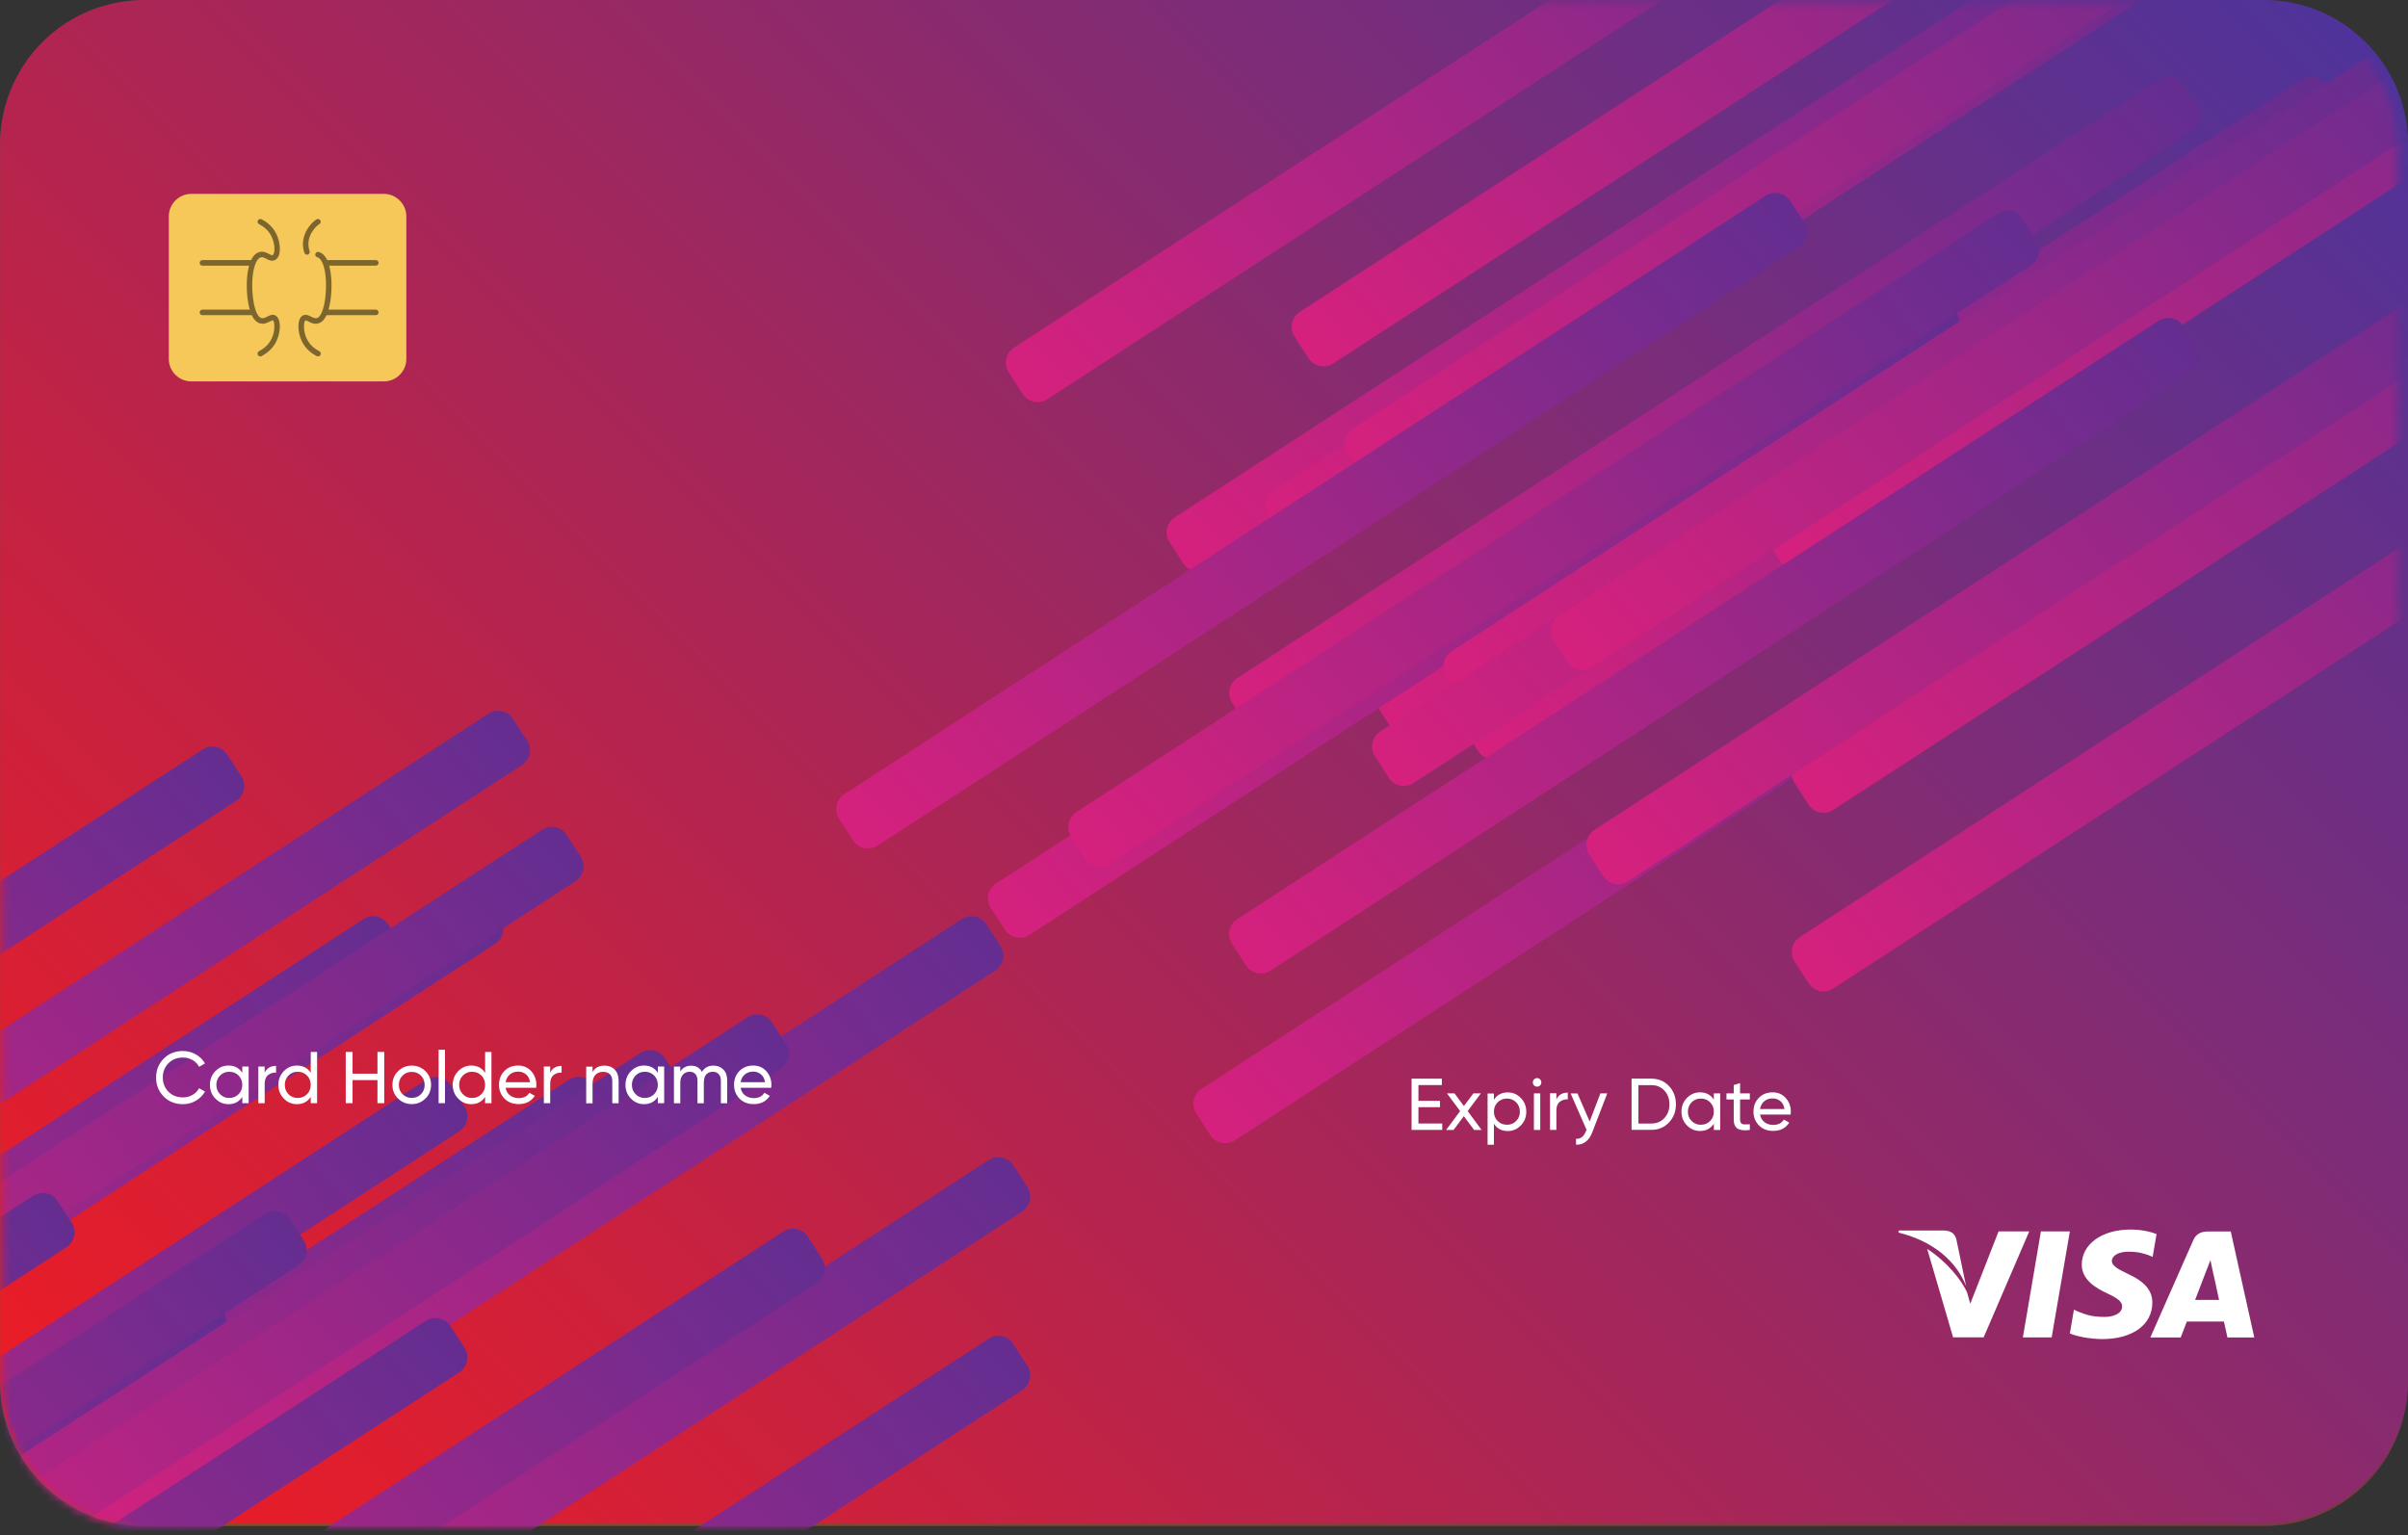 <svg width="334" height="213" viewBox="0 0 334 213" fill="none" xmlns="http://www.w3.org/2000/svg">
<rect x="0" y="0" width="334" height="213" fill="#333333" stroke="none"/>
<path opacity="0.35" d="M333.98 20.29V191.73C333.98 192.076 333.97 192.412 333.951 192.758C333.941 193.006 333.911 193.253 333.901 193.5C333.001 203.705 324.428 211.714 313.996 211.714H19.984C12.489 211.714 5.963 207.591 2.551 201.48C2.462 201.351 2.403 201.242 2.343 201.124C0.84 198.325 0 195.132 0 191.73V20.29C0 19.845 0.01 19.4 0.049 18.956C0.059 18.708 0.089 18.461 0.099 18.214C1.147 8.168 9.651 0.316 19.984 0.316H313.996C317.932 0.316 321.63 1.473 324.725 3.451C327.316 5.102 329.481 7.307 331.083 9.928C331.103 9.977 331.142 10.017 331.162 10.066C332.952 13.062 333.98 16.553 333.98 20.29Z" fill="url(#paint0_linear_177_121)"/>
<path d="M334 19.984V191.424C334 191.869 333.99 192.314 333.951 192.758C333.941 193.006 333.911 193.253 333.901 193.5C332.853 203.546 324.339 211.398 314.016 211.398H20.004C15.346 211.398 11.075 209.815 7.673 207.126C7.525 207.027 7.377 206.898 7.228 206.78C2.818 203.111 0.02 197.584 0.02 191.424V19.984C0.02 19.638 0.03 19.292 0.049 18.956C0.059 18.679 0.089 18.412 0.109 18.135C1.038 7.96 9.582 0 20.004 0H314.016C317.952 0 321.65 1.137 324.745 3.135C325.081 3.342 325.417 3.57 325.743 3.807C325.941 3.965 326.149 4.113 326.347 4.291C331.014 7.92 334 13.606 334 19.984Z" fill="url(#paint1_linear_177_121)"/>
<mask id="mask0_177_121" style="mask-type:alpha" maskUnits="userSpaceOnUse" x="0" y="0" width="333" height="213">
<path d="M332.497 20.419V192.027C332.497 192.472 332.487 192.918 332.448 193.363C332.438 193.611 332.409 193.858 332.399 194.105C331.356 204.162 322.887 212.02 312.617 212.02H20.137C15.504 212.02 11.254 210.437 7.871 207.745C7.723 207.646 7.576 207.517 7.428 207.398C3.041 203.726 0.257 198.193 0.257 192.027V20.419C0.257 20.072 0.267 19.726 0.287 19.389C0.296 19.112 0.326 18.845 0.346 18.568C1.27 8.383 9.769 0.415 20.137 0.415H312.617C316.532 0.415 320.211 1.554 323.29 3.553C323.624 3.761 323.959 3.988 324.284 4.226C324.48 4.384 324.687 4.533 324.884 4.711C329.526 8.343 332.497 14.035 332.497 20.419Z" fill="url(#paint2_linear_177_121)"/>
</mask>
<g mask="url(#mask0_177_121)">
<path d="M139.916 51.655L141.864 54.661C142.606 55.808 144.139 56.125 145.276 55.383L273.07 -27.627C274.217 -28.369 274.533 -29.902 273.791 -31.039L271.843 -34.045C271.102 -35.192 269.569 -35.508 268.432 -34.767L140.638 48.234C139.501 48.986 139.175 50.508 139.916 51.655Z" fill="url(#paint3_linear_177_121)"/>
<path d="M179.558 46.702L181.506 49.707C182.247 50.855 183.78 51.171 184.917 50.429L312.711 -32.591C313.858 -33.333 314.174 -34.865 313.433 -36.003L311.485 -39.008C310.743 -40.156 309.211 -40.472 308.073 -39.73L180.28 43.28C179.143 44.022 178.816 45.554 179.558 46.702Z" fill="url(#paint4_linear_177_121)"/>
<path d="M162.214 75.189L164.162 78.195C164.904 79.342 166.436 79.659 167.573 78.917L295.367 -4.094C296.514 -4.835 296.831 -6.368 296.089 -7.505L294.141 -10.511C293.399 -11.658 291.867 -11.975 290.73 -11.233L162.936 71.778C161.799 72.519 161.473 74.042 162.214 75.189Z" fill="url(#paint5_linear_177_121)"/>
<path d="M190.712 97.487L192.66 100.493C193.401 101.64 194.934 101.956 196.071 101.215L323.865 18.204C325.012 17.462 325.328 15.93 324.587 14.793L322.639 11.787C321.897 10.64 320.364 10.323 319.227 11.065L191.433 94.075C190.286 94.817 189.96 96.34 190.712 97.487Z" fill="url(#paint6_linear_177_121)"/>
<path d="M175.84 71.471L177.788 74.477C178.53 75.624 180.062 75.941 181.199 75.199L308.993 -7.812C310.14 -8.553 310.456 -10.086 309.715 -11.223L307.767 -14.229C307.025 -15.376 305.493 -15.692 304.356 -14.951L176.562 68.06C175.425 68.801 175.098 70.324 175.84 71.471Z" fill="url(#paint7_linear_177_121)"/>
<path d="M186.994 62.799L188.942 65.805C189.683 66.952 191.216 67.269 192.353 66.527L320.147 -16.483C321.294 -17.225 321.61 -18.758 320.869 -19.895L318.921 -22.901C318.179 -24.048 316.646 -24.364 315.509 -23.623L187.716 59.388C186.569 60.13 186.252 61.662 186.994 62.799Z" fill="url(#paint8_linear_177_121)"/>
<path d="M116.383 113.585L118.331 116.591C119.072 117.738 120.605 118.054 121.742 117.312L249.536 34.302C250.683 33.56 250.999 32.028 250.258 30.89L248.31 27.884C247.568 26.737 246.036 26.421 244.898 27.163L117.105 110.173C115.968 110.915 115.641 112.447 116.383 113.585Z" fill="url(#paint9_linear_177_121)"/>
<path d="M203.092 101.205L205.04 104.211C205.781 105.358 207.314 105.674 208.451 104.932L336.245 21.922C337.392 21.18 337.708 19.648 336.966 18.511L335.018 15.505C334.277 14.357 332.744 14.041 331.607 14.783L203.813 97.793C202.676 98.535 202.35 100.058 203.092 101.205Z" fill="url(#paint10_linear_177_121)"/>
<path d="M137.444 125.974L139.392 128.98C140.134 130.127 141.667 130.444 142.804 129.702L270.598 46.692C271.745 45.95 272.061 44.417 271.319 43.28L269.371 40.274C268.63 39.127 267.097 38.811 265.96 39.552L138.166 122.563C137.019 123.305 136.703 124.837 137.444 125.974Z" fill="url(#paint11_linear_177_121)"/>
<path d="M165.932 154.472L167.88 157.478C168.622 158.625 170.154 158.941 171.291 158.2L299.085 75.189C300.232 74.447 300.549 72.915 299.807 71.778L297.859 68.772C297.117 67.625 295.585 67.308 294.448 68.05L166.654 151.06C165.517 151.792 165.19 153.325 165.932 154.472Z" fill="url(#paint12_linear_177_121)"/>
<path d="M200.619 93.769L202.567 96.775C203.309 97.922 204.842 98.238 205.979 97.497L333.773 14.486C334.92 13.744 335.236 12.212 334.494 11.075L332.546 8.069C331.805 6.922 330.272 6.605 329.135 7.347L201.341 90.357C200.194 91.099 199.878 92.622 200.619 93.769Z" fill="url(#paint13_linear_177_121)"/>
<path d="M245.215 75.189L247.163 78.195C247.904 79.342 249.437 79.659 250.574 78.917L378.368 -4.094C379.515 -4.835 379.831 -6.368 379.09 -7.505L377.142 -10.511C376.4 -11.658 374.868 -11.975 373.73 -11.233L245.937 71.778C244.79 72.519 244.473 74.042 245.215 75.189Z" fill="url(#paint14_linear_177_121)"/>
<path d="M190.712 104.913L192.66 107.919C193.401 109.066 194.934 109.382 196.071 108.641L323.865 25.63C325.012 24.888 325.328 23.356 324.587 22.219L322.639 19.213C321.897 18.066 320.364 17.749 319.227 18.491L191.433 101.501C190.286 102.243 189.96 103.776 190.712 104.913Z" fill="url(#paint15_linear_177_121)"/>
<path d="M248.923 108.631L250.871 111.637C251.612 112.784 253.145 113.1 254.282 112.358L382.076 29.348C383.223 28.606 383.539 27.074 382.798 25.936L380.85 22.93C380.108 21.784 378.576 21.467 377.438 22.209L249.645 105.219C248.508 105.961 248.181 107.493 248.923 108.631Z" fill="url(#paint16_linear_177_121)"/>
<path d="M170.886 97.487L172.834 100.493C173.576 101.64 175.108 101.956 176.245 101.215L304.039 18.204C305.186 17.462 305.503 15.93 304.761 14.793L302.813 11.787C302.071 10.64 300.539 10.323 299.402 11.065L171.608 94.075C170.471 94.817 170.144 96.34 170.886 97.487Z" fill="url(#paint17_linear_177_121)"/>
<path d="M215.481 88.815L217.429 91.821C218.171 92.968 219.704 93.284 220.841 92.543L348.634 9.532C349.781 8.791 350.098 7.258 349.356 6.121L347.408 3.115C346.667 1.968 345.134 1.651 343.997 2.393L216.203 85.403C215.066 86.145 214.74 87.668 215.481 88.815Z" fill="url(#paint18_linear_177_121)"/>
<path d="M220.435 118.548L222.383 121.554C223.125 122.701 224.657 123.018 225.795 122.276L353.588 39.266C354.735 38.524 355.052 36.991 354.31 35.854L352.362 32.848C351.621 31.701 350.088 31.385 348.951 32.126L221.157 115.127C220.02 115.869 219.694 117.401 220.435 118.548Z" fill="url(#paint19_linear_177_121)"/>
<path d="M248.923 133.41L250.871 136.416C251.612 137.563 253.145 137.88 254.282 137.138L382.076 54.127C383.223 53.386 383.539 51.853 382.798 50.716L380.85 47.71C380.108 46.563 378.576 46.247 377.438 46.988L249.645 129.999C248.508 130.74 248.181 132.263 248.923 133.41Z" fill="url(#paint20_linear_177_121)"/>
<path d="M170.886 130.928L172.834 133.934C173.576 135.081 175.108 135.398 176.245 134.656L304.039 51.645C305.186 50.904 305.503 49.371 304.761 48.234L302.813 45.228C302.071 44.081 300.539 43.765 299.402 44.506L171.608 127.517C170.471 128.258 170.144 129.791 170.886 130.928Z" fill="url(#paint21_linear_177_121)"/>
<path d="M148.588 116.066L150.536 119.072C151.278 120.219 152.811 120.536 153.948 119.794L281.741 36.784C282.888 36.042 283.205 34.51 282.463 33.372L280.515 30.366C279.774 29.219 278.241 28.903 277.104 29.645L149.31 112.655C148.173 113.397 147.847 114.919 148.588 116.066Z" fill="url(#paint22_linear_177_121)"/>
<path d="M-100.394 190.395L-98.446 193.401C-97.704 194.548 -96.172 194.865 -95.034 194.123L32.759 111.113C33.906 110.371 34.223 108.838 33.481 107.701L31.533 104.695C30.791 103.548 29.259 103.232 28.122 103.973L-99.672 186.974C-100.819 187.716 -101.145 189.248 -100.394 190.395Z" fill="url(#paint23_linear_177_121)"/>
<path d="M-60.762 185.431L-58.814 188.437C-58.073 189.584 -56.54 189.901 -55.403 189.159L72.391 106.149C73.538 105.407 73.854 103.874 73.113 102.737L71.165 99.731C70.423 98.584 68.89 98.268 67.753 99.01L-60.031 182.02C-61.178 182.762 -61.504 184.294 -60.762 185.431Z" fill="url(#paint24_linear_177_121)"/>
<path d="M-78.096 213.929L-76.148 216.935C-75.407 218.082 -73.874 218.398 -72.737 217.657L55.057 134.646C56.204 133.905 56.52 132.372 55.779 131.235L53.831 128.229C53.089 127.082 51.557 126.765 50.419 127.507L-77.374 210.518C-78.521 211.259 -78.848 212.782 -78.096 213.929Z" fill="url(#paint25_linear_177_121)"/>
<path d="M-49.609 236.227L-47.661 239.233C-46.919 240.38 -45.386 240.696 -44.249 239.954L83.544 156.944C84.692 156.202 85.008 154.67 84.266 153.532L82.318 150.526C81.577 149.379 80.044 149.063 78.907 149.805L-48.887 232.815C-50.024 233.557 -50.35 235.08 -49.609 236.227Z" fill="url(#paint26_linear_177_121)"/>
<path d="M-64.47 210.211L-62.522 213.217C-61.781 214.364 -60.248 214.68 -59.111 213.939L68.683 130.928C69.83 130.187 70.146 128.654 69.404 127.517L67.457 124.511C66.715 123.364 65.182 123.047 64.045 123.789L-63.748 206.8C-64.896 207.541 -65.222 209.064 -64.47 210.211Z" fill="url(#paint27_linear_177_121)"/>
<path d="M-53.327 201.539L-51.379 204.545C-50.637 205.692 -49.104 206.009 -47.967 205.267L79.827 122.256C80.974 121.515 81.29 119.982 80.548 118.845L78.6 115.839C77.859 114.692 76.326 114.376 75.189 115.117L-52.605 198.128C-53.742 198.869 -54.068 200.392 -53.327 201.539Z" fill="url(#paint28_linear_177_121)"/>
<path d="M-123.937 252.324L-121.989 255.33C-121.248 256.477 -119.715 256.794 -118.578 256.052L9.216 173.042C10.363 172.3 10.679 170.767 9.938 169.63L7.99 166.624C7.248 165.477 5.715 165.161 4.578 165.902L-123.206 248.913C-124.353 249.655 -124.679 251.187 -123.937 252.324Z" fill="url(#paint29_linear_177_121)"/>
<path d="M-37.219 239.944L-35.271 242.95C-34.529 244.098 -32.997 244.414 -31.86 243.672L95.934 160.662C97.081 159.92 97.398 158.388 96.656 157.25L94.708 154.244C93.966 153.097 92.434 152.781 91.297 153.523L-36.497 236.523C-37.644 237.275 -37.96 238.797 -37.219 239.944Z" fill="url(#paint30_linear_177_121)"/>
<path d="M-102.876 264.714L-100.928 267.72C-100.186 268.867 -98.653 269.184 -97.516 268.442L30.277 185.431C31.424 184.69 31.741 183.157 30.999 182.02L29.051 179.014C28.31 177.867 26.777 177.551 25.64 178.292L-102.154 261.303C-103.291 262.044 -103.617 263.577 -102.876 264.714Z" fill="url(#paint31_linear_177_121)"/>
<path d="M-74.388 293.212L-72.44 296.218C-71.699 297.365 -70.166 297.681 -69.029 296.939L58.765 213.929C59.912 213.187 60.228 211.655 59.487 210.518L57.539 207.512C56.797 206.365 55.264 206.048 54.127 206.79L-73.656 289.79C-74.803 290.532 -75.13 292.065 -74.388 293.212Z" fill="url(#paint32_linear_177_121)"/>
<path d="M-39.701 232.509L-37.753 235.515C-37.011 236.662 -35.478 236.978 -34.341 236.236L93.452 153.226C94.599 152.484 94.916 150.952 94.174 149.815L92.226 146.809C91.485 145.662 89.952 145.345 88.815 146.087L-38.979 229.097C-40.116 229.839 -40.442 231.362 -39.701 232.509Z" fill="url(#paint33_linear_177_121)"/>
<path d="M4.895 213.929L6.843 216.935C7.584 218.082 9.117 218.398 10.254 217.657L138.048 134.646C139.195 133.905 139.511 132.372 138.769 131.235L136.822 128.229C136.08 127.082 134.547 126.765 133.41 127.507L5.616 210.518C4.479 211.259 4.153 212.782 4.895 213.929Z" fill="url(#paint34_linear_177_121)"/>
<path d="M-49.608 243.653L-47.661 246.658C-46.919 247.806 -45.386 248.122 -44.249 247.38L83.544 164.37C84.692 163.628 85.008 162.096 84.266 160.958L82.318 157.952C81.577 156.805 80.044 156.489 78.907 157.231L-48.887 240.241C-50.024 240.983 -50.35 242.515 -49.608 243.653Z" fill="url(#paint35_linear_177_121)"/>
<path d="M8.613 247.37L10.56 250.376C11.302 251.523 12.835 251.84 13.972 251.098L141.766 168.088C142.913 167.346 143.229 165.813 142.487 164.676L140.539 161.67C139.798 160.523 138.265 160.207 137.128 160.949L9.334 243.959C8.197 244.701 7.871 246.233 8.613 247.37Z" fill="url(#paint36_linear_177_121)"/>
<path d="M-69.434 236.227L-67.486 239.233C-66.745 240.38 -65.212 240.696 -64.075 239.954L63.719 156.944C64.866 156.202 65.182 154.67 64.441 153.532L62.493 150.526C61.751 149.379 60.218 149.063 59.081 149.805L-68.703 232.815C-69.85 233.557 -70.176 235.08 -69.434 236.227Z" fill="url(#paint37_linear_177_121)"/>
<path d="M-24.839 227.555L-22.891 230.561C-22.149 231.708 -20.617 232.024 -19.48 231.283L108.314 148.272C109.461 147.53 109.778 145.998 109.036 144.861L107.088 141.855C106.346 140.708 104.814 140.391 103.677 141.133L-24.117 224.143C-25.254 224.885 -25.581 226.408 -24.839 227.555Z" fill="url(#paint38_linear_177_121)"/>
<path d="M-19.875 257.278L-17.927 260.284C-17.186 261.431 -15.653 261.748 -14.516 261.006L113.278 177.996C114.425 177.254 114.741 175.721 114 174.584L112.052 171.578C111.31 170.431 109.778 170.115 108.64 170.856L-19.153 253.867C-20.3 254.609 -20.627 256.141 -19.875 257.278Z" fill="url(#paint39_linear_177_121)"/>
<path d="M8.613 272.15L10.56 275.156C11.302 276.303 12.835 276.619 13.972 275.878L141.766 192.867C142.913 192.126 143.229 190.593 142.487 189.456L140.539 186.45C139.798 185.303 138.265 184.986 137.128 185.728L9.334 268.739C8.197 269.48 7.871 271.003 8.613 272.15Z" fill="url(#paint40_linear_177_121)"/>
<path d="M-69.434 269.668L-67.486 272.674C-66.745 273.821 -65.212 274.138 -64.075 273.396L63.719 190.385C64.866 189.644 65.182 188.111 64.441 186.974L62.493 183.968C61.751 182.821 60.218 182.505 59.081 183.246L-68.703 266.257C-69.85 266.998 -70.176 268.531 -69.434 269.668Z" fill="url(#paint41_linear_177_121)"/>
<path d="M-91.732 254.806L-89.784 257.812C-89.042 258.959 -87.51 259.276 -86.373 258.534L41.421 175.524C42.568 174.782 42.885 173.249 42.143 172.112L40.195 169.106C39.453 167.959 37.921 167.643 36.784 168.384L-91 251.395C-92.147 252.137 -92.473 253.659 -91.732 254.806Z" fill="url(#paint42_linear_177_121)"/>
</g>
<g clip-path="url(#clip0_177_121)">
<path d="M25.371 153.188C24.293 153.188 23.403 152.832 22.701 152.12C21.999 151.408 21.653 150.538 21.653 149.5C21.653 148.461 21.999 147.591 22.701 146.879C23.403 146.167 24.293 145.811 25.371 145.811C26.023 145.811 26.616 145.969 27.16 146.276C27.704 146.592 28.129 147.008 28.436 147.532L27.615 148.006C27.407 147.611 27.111 147.304 26.706 147.067C26.3 146.83 25.855 146.721 25.371 146.721C24.55 146.721 23.878 146.988 23.363 147.512C22.849 148.036 22.582 148.699 22.582 149.49C22.582 150.271 22.839 150.933 23.363 151.457C23.878 151.981 24.55 152.248 25.371 152.248C25.855 152.248 26.3 152.13 26.706 151.902C27.111 151.665 27.407 151.358 27.615 150.973L28.436 151.438C28.139 151.962 27.714 152.387 27.17 152.703C26.626 153.03 26.023 153.188 25.371 153.188Z" fill="white"/>
<path d="M33.607 147.967H34.487V153.049H33.607V152.179C33.162 152.852 32.53 153.188 31.689 153.188C30.977 153.188 30.374 152.931 29.87 152.407C29.365 151.892 29.118 151.26 29.118 150.508C29.118 149.757 29.365 149.134 29.87 148.61C30.374 148.095 30.977 147.828 31.689 147.828C32.53 147.828 33.172 148.165 33.607 148.837V147.967ZM31.798 152.328C32.312 152.328 32.747 152.15 33.093 151.803C33.439 151.457 33.607 151.022 33.607 150.508C33.607 149.994 33.439 149.559 33.093 149.213C32.747 148.867 32.322 148.689 31.798 148.689C31.294 148.689 30.858 148.867 30.522 149.213C30.186 149.559 30.008 149.994 30.008 150.508C30.008 151.022 30.176 151.457 30.522 151.803C30.858 152.159 31.284 152.328 31.798 152.328Z" fill="white"/>
<path d="M36.712 148.827C36.999 148.194 37.533 147.878 38.294 147.878V148.807C37.859 148.788 37.483 148.906 37.177 149.153C36.87 149.401 36.712 149.806 36.712 150.36V153.049H35.832V147.967H36.712V148.827V148.827Z" fill="white"/>
<path d="M43.1 145.94H43.98V153.049H43.1V152.179C42.655 152.852 42.022 153.188 41.182 153.188C40.47 153.188 39.867 152.931 39.362 152.407C38.858 151.892 38.611 151.26 38.611 150.508C38.611 149.757 38.858 149.134 39.362 148.61C39.867 148.095 40.47 147.828 41.182 147.828C42.022 147.828 42.665 148.165 43.1 148.837V145.94ZM41.29 152.328C41.805 152.328 42.24 152.15 42.586 151.803C42.932 151.457 43.1 151.022 43.1 150.508C43.1 149.994 42.932 149.559 42.586 149.213C42.24 148.867 41.815 148.689 41.29 148.689C40.786 148.689 40.351 148.867 40.015 149.213C39.679 149.559 39.501 149.994 39.501 150.508C39.501 151.022 39.669 151.457 40.015 151.803C40.351 152.159 40.776 152.328 41.29 152.328Z" fill="white"/>
<path d="M52.355 145.94H53.295V153.049H52.355V149.846H48.904V153.049H47.955V145.94H48.904V148.956H52.355V145.94V145.94Z" fill="white"/>
<path d="M59.01 152.407C58.486 152.921 57.853 153.178 57.111 153.178C56.37 153.178 55.737 152.921 55.213 152.407C54.689 151.892 54.432 151.26 54.432 150.508C54.432 149.757 54.689 149.124 55.213 148.61C55.737 148.095 56.36 147.838 57.111 147.838C57.863 147.838 58.486 148.095 59.01 148.61C59.534 149.124 59.791 149.757 59.791 150.508C59.791 151.26 59.534 151.892 59.01 152.407ZM57.111 152.318C57.616 152.318 58.051 152.15 58.387 151.803C58.733 151.457 58.901 151.032 58.901 150.518C58.901 150.004 58.733 149.569 58.387 149.223C58.041 148.877 57.616 148.708 57.111 148.708C56.607 148.708 56.182 148.877 55.836 149.223C55.49 149.569 55.322 150.004 55.322 150.518C55.322 151.032 55.49 151.467 55.836 151.803C56.182 152.15 56.607 152.318 57.111 152.318Z" fill="white"/>
<path d="M60.839 153.049V145.633H61.719V153.049H60.839Z" fill="white"/>
<path d="M67.286 145.94H68.166V153.049H67.286V152.179C66.841 152.852 66.208 153.188 65.368 153.188C64.656 153.188 64.053 152.931 63.548 152.407C63.044 151.892 62.797 151.26 62.797 150.508C62.797 149.757 63.044 149.134 63.548 148.61C64.053 148.095 64.656 147.828 65.368 147.828C66.208 147.828 66.851 148.165 67.286 148.837V145.94ZM65.477 152.328C65.991 152.328 66.426 152.15 66.772 151.803C67.118 151.457 67.286 151.022 67.286 150.508C67.286 149.994 67.118 149.559 66.772 149.213C66.426 148.867 66.001 148.689 65.477 148.689C64.972 148.689 64.537 148.867 64.201 149.213C63.865 149.559 63.687 149.994 63.687 150.508C63.687 151.022 63.855 151.457 64.201 151.803C64.537 152.159 64.963 152.328 65.477 152.328Z" fill="white"/>
<path d="M70.124 150.914C70.213 151.368 70.421 151.724 70.747 151.972C71.073 152.219 71.479 152.347 71.963 152.347C72.636 152.347 73.12 152.1 73.427 151.606L74.178 152.031C73.684 152.792 72.942 153.178 71.944 153.178C71.133 153.178 70.48 152.931 69.976 152.417C69.472 151.902 69.214 151.269 69.214 150.498C69.214 149.737 69.462 149.094 69.956 148.59C70.45 148.086 71.093 147.828 71.874 147.828C72.616 147.828 73.229 148.095 73.694 148.619C74.168 149.144 74.396 149.776 74.396 150.518C74.396 150.647 74.386 150.775 74.366 150.914H70.124ZM71.884 148.669C71.409 148.669 71.014 148.807 70.707 149.074C70.401 149.341 70.203 149.697 70.134 150.142H73.526C73.447 149.658 73.259 149.292 72.952 149.045C72.646 148.797 72.29 148.669 71.884 148.669Z" fill="white"/>
<path d="M76.314 148.827C76.601 148.194 77.135 147.878 77.896 147.878V148.807C77.461 148.788 77.085 148.906 76.779 149.153C76.472 149.401 76.314 149.806 76.314 150.36V153.049H75.434V147.967H76.314V148.827Z" fill="white"/>
<path d="M83.839 147.838C84.432 147.838 84.917 148.026 85.273 148.402C85.629 148.778 85.807 149.292 85.807 149.935V153.059H84.927V149.994C84.927 149.579 84.818 149.262 84.59 149.035C84.363 148.807 84.056 148.699 83.661 148.699C83.216 148.699 82.87 148.837 82.593 149.114C82.326 149.391 82.188 149.806 82.188 150.38V153.069H81.308V147.987H82.188V148.718C82.553 148.125 83.097 147.838 83.839 147.838Z" fill="white"/>
<path d="M91.245 147.967H92.125V153.049H91.245V152.179C90.8 152.852 90.167 153.188 89.327 153.188C88.615 153.188 88.012 152.931 87.507 152.407C87.003 151.892 86.756 151.26 86.756 150.508C86.756 149.757 87.003 149.134 87.507 148.61C88.012 148.095 88.615 147.828 89.327 147.828C90.167 147.828 90.81 148.165 91.245 148.837V147.967ZM89.436 152.328C89.95 152.328 90.385 152.15 90.731 151.803C91.077 151.457 91.245 151.022 91.245 150.508C91.245 149.994 91.077 149.559 90.731 149.213C90.385 148.867 89.96 148.689 89.436 148.689C88.931 148.689 88.496 148.867 88.16 149.213C87.824 149.559 87.646 149.994 87.646 150.508C87.646 151.022 87.814 151.457 88.16 151.803C88.506 152.159 88.931 152.328 89.436 152.328Z" fill="white"/>
<path d="M98.958 147.838C99.531 147.838 99.986 148.026 100.342 148.392C100.698 148.758 100.866 149.262 100.866 149.895V153.059H99.986V149.925C99.986 149.529 99.887 149.223 99.68 149.015C99.472 148.797 99.205 148.689 98.869 148.689C98.493 148.689 98.186 148.817 97.959 149.064C97.732 149.312 97.623 149.707 97.623 150.231V153.059H96.743V149.925C96.743 149.529 96.644 149.223 96.456 149.015C96.258 148.797 96.001 148.689 95.665 148.689C95.289 148.689 94.983 148.817 94.736 149.074C94.488 149.331 94.36 149.717 94.36 150.231V153.059H93.48V147.977H94.36V148.659C94.706 148.115 95.21 147.848 95.873 147.848C96.555 147.848 97.059 148.135 97.366 148.708C97.712 148.125 98.246 147.838 98.958 147.838Z" fill="white"/>
<path d="M102.725 150.914C102.814 151.368 103.022 151.724 103.348 151.972C103.674 152.219 104.08 152.347 104.564 152.347C105.237 152.347 105.721 152.1 106.028 151.606L106.779 152.031C106.285 152.792 105.543 153.178 104.545 153.178C103.734 153.178 103.081 152.931 102.577 152.417C102.073 151.902 101.815 151.269 101.815 150.498C101.815 149.737 102.063 149.094 102.557 148.59C103.051 148.086 103.694 147.828 104.475 147.828C105.217 147.828 105.83 148.095 106.295 148.619C106.769 149.144 106.997 149.776 106.997 150.518C106.997 150.647 106.987 150.775 106.967 150.914H102.725ZM104.475 148.669C104.001 148.669 103.605 148.807 103.299 149.074C102.992 149.341 102.794 149.697 102.725 150.142H106.117C106.038 149.658 105.85 149.292 105.543 149.045C105.237 148.797 104.881 148.669 104.475 148.669Z" fill="white"/>
<path d="M196.741 155.868H200.044V156.757H195.792V149.648H199.994V150.538H196.741V152.723H199.737V153.603H196.741V155.868Z" fill="white"/>
<path d="M205.502 156.767H204.464L203.04 154.849L201.616 156.767H200.578L202.526 154.147L200.696 151.685H201.745L203.05 153.445L204.365 151.685H205.403L203.574 154.147L205.502 156.767Z" fill="white"/>
<path d="M209.131 151.556C209.843 151.556 210.446 151.813 210.95 152.337C211.455 152.862 211.702 153.484 211.702 154.236C211.702 154.987 211.455 155.61 210.95 156.134C210.446 156.649 209.843 156.916 209.131 156.916C208.29 156.916 207.648 156.579 207.213 155.907V158.814H206.333V151.705H207.213V152.575C207.648 151.892 208.29 151.556 209.131 151.556ZM209.022 156.045C209.526 156.045 209.962 155.867 210.298 155.521C210.644 155.175 210.812 154.74 210.812 154.226C210.812 153.712 210.644 153.277 210.298 152.931C209.952 152.585 209.526 152.407 209.022 152.407C208.508 152.407 208.073 152.585 207.727 152.931C207.381 153.277 207.213 153.712 207.213 154.226C207.213 154.74 207.381 155.175 207.727 155.521C208.073 155.867 208.508 156.045 209.022 156.045Z" fill="white"/>
<path d="M213.205 150.755C213.037 150.755 212.888 150.696 212.78 150.587C212.661 150.469 212.612 150.33 212.612 150.172C212.612 150.004 212.671 149.865 212.78 149.747C212.898 149.628 213.037 149.569 213.205 149.569C213.363 149.569 213.501 149.628 213.62 149.747C213.739 149.865 213.788 150.004 213.788 150.172C213.788 150.33 213.729 150.469 213.62 150.587C213.511 150.706 213.373 150.755 213.205 150.755ZM212.76 156.767V151.685H213.64V156.767H212.76Z" fill="white"/>
<path d="M215.875 152.535C216.161 151.902 216.695 151.586 217.457 151.586V152.515C217.022 152.496 216.646 152.614 216.339 152.862C216.033 153.109 215.875 153.514 215.875 154.068V156.757H214.995V151.675H215.875V152.535Z" fill="white"/>
<path d="M221.985 151.685H222.935L220.858 157.084C220.641 157.657 220.334 158.102 219.949 158.399C219.563 158.695 219.108 158.834 218.604 158.804V157.984C219.227 158.033 219.682 157.687 219.968 156.945L220.067 156.757L217.852 151.695H218.801L220.492 155.591L221.985 151.685Z" fill="white"/>
<path d="M229.085 149.648C230.054 149.648 230.855 149.994 231.498 150.676C232.141 151.359 232.457 152.209 232.457 153.198C232.457 154.196 232.141 155.037 231.498 155.719C230.855 156.401 230.054 156.748 229.085 156.748H226.307V149.638H229.085V149.648ZM229.085 155.867C229.807 155.867 230.4 155.61 230.865 155.106C231.33 154.602 231.557 153.959 231.557 153.208C231.557 152.446 231.33 151.813 230.865 151.309C230.4 150.805 229.807 150.548 229.085 150.548H227.256V155.877H229.085V155.867Z" fill="white"/>
<path d="M237.717 151.685H238.597V156.767H237.717V155.897C237.272 156.57 236.64 156.906 235.799 156.906C235.087 156.906 234.484 156.649 233.98 156.125C233.475 155.61 233.228 154.978 233.228 154.226C233.228 153.475 233.475 152.852 233.98 152.328C234.484 151.813 235.087 151.546 235.799 151.546C236.64 151.546 237.282 151.883 237.717 152.555V151.685ZM235.908 156.045C236.422 156.045 236.857 155.867 237.203 155.521C237.549 155.175 237.717 154.74 237.717 154.226C237.717 153.712 237.549 153.277 237.203 152.931C236.857 152.585 236.432 152.407 235.908 152.407C235.404 152.407 234.969 152.585 234.632 152.931C234.296 153.277 234.118 153.712 234.118 154.226C234.118 154.74 234.286 155.175 234.632 155.521C234.978 155.867 235.404 156.045 235.908 156.045Z" fill="white"/>
<path d="M242.711 152.535H241.356V155.294C241.356 155.541 241.406 155.719 241.505 155.828C241.603 155.937 241.752 155.986 241.959 155.996C242.167 155.996 242.414 155.996 242.711 155.976V156.767C241.94 156.866 241.376 156.807 241.01 156.579C240.654 156.352 240.476 155.927 240.476 155.294V152.535H239.468V151.685H240.476V150.528L241.356 150.261V151.685H242.711V152.535Z" fill="white"/>
<path d="M244.125 154.631C244.214 155.086 244.422 155.442 244.748 155.689C245.074 155.937 245.48 156.065 245.964 156.065C246.636 156.065 247.121 155.818 247.428 155.324L248.179 155.749C247.685 156.51 246.943 156.896 245.944 156.896C245.133 156.896 244.481 156.649 243.977 156.134C243.472 155.62 243.215 154.987 243.215 154.216C243.215 153.455 243.462 152.812 243.957 152.308C244.451 151.803 245.094 151.546 245.875 151.546C246.617 151.546 247.23 151.813 247.694 152.337C248.169 152.862 248.397 153.494 248.397 154.236C248.397 154.364 248.387 154.493 248.367 154.631H244.125V154.631ZM245.875 152.387C245.4 152.387 245.005 152.525 244.698 152.792C244.392 153.059 244.194 153.415 244.125 153.86H247.517C247.437 153.376 247.25 153.01 246.943 152.763C246.646 152.515 246.29 152.387 245.875 152.387Z" fill="white"/>
<path d="M309.416 170.848H306.321C305.362 170.848 304.63 171.115 304.215 172.064L298.262 185.552H302.474C302.474 185.552 303.167 183.742 303.325 183.346H308.467C308.595 183.861 308.951 185.552 308.951 185.552H312.679L309.416 170.848ZM304.472 180.341C304.798 179.49 306.054 176.227 306.054 176.227C306.054 176.227 306.4 175.357 306.598 174.823L306.865 176.099C306.865 176.099 307.646 179.599 307.794 180.341H304.472Z" fill="white"/>
<path d="M292.923 174.922C292.913 175.614 293.783 176.069 295.177 176.751C297.491 177.799 298.559 179.075 298.539 180.756C298.509 183.811 295.78 185.779 291.558 185.779C289.768 185.759 288.028 185.393 287.099 184.998L287.662 181.695L288.176 181.933C289.482 182.476 290.342 182.704 291.954 182.704C293.101 182.704 294.337 182.249 294.346 181.27C294.356 180.617 293.832 180.153 292.27 179.431C290.747 178.729 288.73 177.552 288.75 175.436C288.77 172.578 291.568 170.581 295.523 170.581C297.076 170.581 298.331 170.897 299.122 171.204L298.579 174.388L298.223 174.22C297.481 173.923 296.532 173.636 295.227 173.656C293.654 173.656 292.923 174.319 292.923 174.922Z" fill="white"/>
<path d="M287.099 170.838L284.577 185.542H280.582L283.084 170.838H287.099Z" fill="white"/>
<path d="M272.701 178.413C271.367 175.011 268.173 172.183 263.328 171.006L263.377 170.71H269.597C270.437 170.74 271.11 171.006 271.347 171.906L272.701 178.413Z" fill="white"/>
<path d="M281.462 170.848L275.144 185.532H270.902L267.312 173.271C269.893 174.922 272.088 177.542 272.86 179.362L273.285 180.874L277.21 170.838H281.462V170.848Z" fill="white"/>
<path d="M53.245 52.913H26.527C24.817 52.913 23.413 51.509 23.413 49.798V30.012C23.413 28.301 24.817 26.897 26.527 26.897H53.245C54.956 26.897 56.36 28.301 56.36 30.012V49.798C56.37 51.509 54.966 52.913 53.245 52.913Z" fill="#F6C859"/>
<path d="M36.099 49.442C35.961 49.442 35.822 49.363 35.763 49.234C35.664 49.046 35.743 48.819 35.931 48.72C36.485 48.433 37.236 47.909 37.671 46.99C38.225 45.823 38.077 44.557 37.849 44.449C37.79 44.419 37.563 44.538 37.424 44.607C37.058 44.794 36.564 45.042 35.99 44.844C35.427 44.646 35.15 44.142 35.011 43.905C34.151 42.322 33.884 38.199 34.794 36.162C35.1 35.48 35.506 35.084 36.02 34.956C36.544 34.837 36.969 35.055 37.306 35.233C37.582 35.381 37.731 35.44 37.82 35.391C38.176 35.173 38.166 33.868 37.671 32.83C37.236 31.91 36.485 31.376 35.931 31.099C35.743 31.001 35.674 30.773 35.763 30.585C35.862 30.398 36.089 30.328 36.277 30.417C36.93 30.753 37.83 31.386 38.354 32.504C38.878 33.601 39.125 35.49 38.205 36.044C37.741 36.32 37.306 36.093 36.95 35.915C36.683 35.767 36.435 35.648 36.188 35.697C35.852 35.777 35.625 36.162 35.486 36.469C34.685 38.258 34.913 42.145 35.674 43.539C35.803 43.776 35.961 44.033 36.228 44.122C36.485 44.211 36.722 44.102 37.068 43.924C37.404 43.756 37.78 43.559 38.176 43.756C39.026 44.172 38.977 46.011 38.354 47.316C37.83 48.423 36.93 49.066 36.277 49.402C36.218 49.432 36.158 49.442 36.099 49.442Z" fill="#7D662D"/>
<path d="M34.952 36.854H28.08C27.872 36.854 27.694 36.686 27.694 36.469C27.694 36.261 27.862 36.083 28.08 36.083H34.952C35.16 36.083 35.338 36.251 35.338 36.469C35.338 36.686 35.16 36.854 34.952 36.854Z" fill="#7D662D"/>
<path d="M34.952 43.727H28.08C27.872 43.727 27.694 43.559 27.694 43.341C27.694 43.133 27.862 42.955 28.08 42.955H34.952C35.16 42.955 35.338 43.123 35.338 43.341C35.338 43.549 35.16 43.727 34.952 43.727Z" fill="#7D662D"/>
<path d="M44.108 49.442C44.049 49.442 43.99 49.432 43.931 49.402C43.278 49.066 42.378 48.433 41.854 47.316C41.231 46.011 41.182 44.172 42.032 43.756C42.428 43.568 42.803 43.756 43.139 43.924C43.486 44.102 43.723 44.211 43.98 44.122C44.267 44.023 44.435 43.717 44.534 43.539C45.295 42.145 45.523 38.258 44.722 36.469C44.583 36.162 44.346 35.777 44.02 35.697C43.812 35.648 43.683 35.44 43.733 35.243C43.782 35.035 43.99 34.907 44.188 34.956C44.702 35.075 45.117 35.48 45.414 36.162C46.324 38.209 46.066 42.322 45.196 43.905C45.068 44.142 44.791 44.646 44.227 44.844C43.654 45.042 43.149 44.794 42.793 44.607C42.655 44.538 42.418 44.419 42.368 44.449C42.141 44.557 41.992 45.823 42.546 46.99C42.981 47.909 43.733 48.443 44.286 48.72C44.474 48.819 44.544 49.046 44.455 49.234C44.385 49.373 44.247 49.442 44.108 49.442Z" fill="#7D662D"/>
<path d="M42.586 35.332C42.428 35.332 42.279 35.233 42.22 35.075C41.399 32.622 43.318 30.734 43.931 30.417C44.118 30.318 44.346 30.398 44.445 30.585C44.544 30.773 44.465 31.001 44.277 31.099C44 31.238 42.24 32.751 42.942 34.837C43.011 35.035 42.902 35.252 42.704 35.322C42.665 35.322 42.625 35.332 42.586 35.332Z" fill="#7D662D"/>
<path d="M52.128 36.854H45.256C45.048 36.854 44.87 36.686 44.87 36.469C44.87 36.261 45.038 36.083 45.256 36.083H52.128C52.335 36.083 52.513 36.251 52.513 36.469C52.504 36.686 52.335 36.854 52.128 36.854Z" fill="#7D662D"/>
<path d="M52.128 43.727H45.256C45.048 43.727 44.87 43.559 44.87 43.341C44.87 43.133 45.038 42.955 45.256 42.955H52.128C52.335 42.955 52.513 43.123 52.513 43.341C52.504 43.549 52.335 43.727 52.128 43.727Z" fill="#7D662D"/>
</g>
<defs>
<linearGradient id="paint0_linear_177_121" x1="36.499" y1="236.503" x2="297.479" y2="-24.477" gradientUnits="userSpaceOnUse">
<stop stop-color="#F7931E"/>
<stop offset="1" stop-color="#ED1E79"/>
</linearGradient>
<linearGradient id="paint1_linear_177_121" x1="36.52" y1="236.191" x2="297.498" y2="-24.787" gradientUnits="userSpaceOnUse">
<stop stop-color="#ED1C24"/>
<stop offset="1" stop-color="#4F339A"/>
</linearGradient>
<linearGradient id="paint2_linear_177_121" x1="36.567" y1="236.838" x2="297.796" y2="-22.775" gradientUnits="userSpaceOnUse">
<stop stop-color="#ED1C24"/>
<stop offset="1" stop-color="#4F339A"/>
</linearGradient>
<linearGradient id="paint3_linear_177_121" x1="115.929" y1="73.519" x2="256.367" y2="-47.833" gradientUnits="userSpaceOnUse">
<stop stop-color="#ED1E79"/>
<stop offset="1" stop-color="#662D91"/>
</linearGradient>
<linearGradient id="paint4_linear_177_121" x1="155.569" y1="68.562" x2="296.006" y2="-52.79" gradientUnits="userSpaceOnUse">
<stop stop-color="#ED1E79"/>
<stop offset="1" stop-color="#662D91"/>
</linearGradient>
<linearGradient id="paint5_linear_177_121" x1="138.225" y1="97.052" x2="278.662" y2="-24.299" gradientUnits="userSpaceOnUse">
<stop stop-color="#ED1E79"/>
<stop offset="1" stop-color="#662D91"/>
</linearGradient>
<linearGradient id="paint6_linear_177_121" x1="166.714" y1="119.346" x2="307.151" y2="-2.005" gradientUnits="userSpaceOnUse">
<stop stop-color="#ED1E79"/>
<stop offset="1" stop-color="#662D91"/>
</linearGradient>
<linearGradient id="paint7_linear_177_121" x1="151.851" y1="93.335" x2="292.289" y2="-28.016" gradientUnits="userSpaceOnUse">
<stop stop-color="#ED1E79"/>
<stop offset="1" stop-color="#662D91"/>
</linearGradient>
<linearGradient id="paint8_linear_177_121" x1="163" y1="84.664" x2="303.437" y2="-36.688" gradientUnits="userSpaceOnUse">
<stop stop-color="#ED1E79"/>
<stop offset="1" stop-color="#662D91"/>
</linearGradient>
<linearGradient id="paint9_linear_177_121" x1="92.389" y1="135.453" x2="232.827" y2="14.102" gradientUnits="userSpaceOnUse">
<stop stop-color="#ED1E79"/>
<stop offset="1" stop-color="#662D91"/>
</linearGradient>
<linearGradient id="paint10_linear_177_121" x1="179.101" y1="123.062" x2="319.538" y2="1.71" gradientUnits="userSpaceOnUse">
<stop stop-color="#ED1E79"/>
<stop offset="1" stop-color="#662D91"/>
</linearGradient>
<linearGradient id="paint11_linear_177_121" x1="113.447" y1="147.839" x2="253.884" y2="26.487" gradientUnits="userSpaceOnUse">
<stop stop-color="#ED1E79"/>
<stop offset="1" stop-color="#662D91"/>
</linearGradient>
<linearGradient id="paint12_linear_177_121" x1="141.935" y1="176.326" x2="282.373" y2="54.974" gradientUnits="userSpaceOnUse">
<stop stop-color="#ED1E79"/>
<stop offset="1" stop-color="#662D91"/>
</linearGradient>
<linearGradient id="paint13_linear_177_121" x1="176.624" y1="115.63" x2="317.061" y2="-5.722" gradientUnits="userSpaceOnUse">
<stop stop-color="#ED1E79"/>
<stop offset="1" stop-color="#662D91"/>
</linearGradient>
<linearGradient id="paint14_linear_177_121" x1="221.219" y1="97.047" x2="361.657" y2="-24.304" gradientUnits="userSpaceOnUse">
<stop stop-color="#ED1E79"/>
<stop offset="1" stop-color="#662D91"/>
</linearGradient>
<linearGradient id="paint15_linear_177_121" x1="166.713" y1="126.778" x2="307.151" y2="5.427" gradientUnits="userSpaceOnUse">
<stop stop-color="#ED1E79"/>
<stop offset="1" stop-color="#662D91"/>
</linearGradient>
<linearGradient id="paint16_linear_177_121" x1="224.933" y1="130.491" x2="365.371" y2="9.139" gradientUnits="userSpaceOnUse">
<stop stop-color="#ED1E79"/>
<stop offset="1" stop-color="#662D91"/>
</linearGradient>
<linearGradient id="paint17_linear_177_121" x1="146.894" y1="119.348" x2="287.332" y2="-2.004" gradientUnits="userSpaceOnUse">
<stop stop-color="#ED1E79"/>
<stop offset="1" stop-color="#662D91"/>
</linearGradient>
<linearGradient id="paint18_linear_177_121" x1="191.489" y1="110.674" x2="331.926" y2="-10.677" gradientUnits="userSpaceOnUse">
<stop stop-color="#ED1E79"/>
<stop offset="1" stop-color="#662D91"/>
</linearGradient>
<linearGradient id="paint19_linear_177_121" x1="196.442" y1="140.402" x2="336.879" y2="19.05" gradientUnits="userSpaceOnUse">
<stop stop-color="#ED1E79"/>
<stop offset="1" stop-color="#662D91"/>
</linearGradient>
<linearGradient id="paint20_linear_177_121" x1="224.931" y1="155.264" x2="365.369" y2="33.913" gradientUnits="userSpaceOnUse">
<stop stop-color="#ED1E79"/>
<stop offset="1" stop-color="#662D91"/>
</linearGradient>
<linearGradient id="paint21_linear_177_121" x1="146.892" y1="152.791" x2="287.329" y2="31.44" gradientUnits="userSpaceOnUse">
<stop stop-color="#ED1E79"/>
<stop offset="1" stop-color="#662D91"/>
</linearGradient>
<linearGradient id="paint22_linear_177_121" x1="124.596" y1="137.929" x2="265.033" y2="16.577" gradientUnits="userSpaceOnUse">
<stop stop-color="#ED1E79"/>
<stop offset="1" stop-color="#662D91"/>
</linearGradient>
<linearGradient id="paint23_linear_177_121" x1="-124.393" y1="212.263" x2="16.045" y2="90.912" gradientUnits="userSpaceOnUse">
<stop stop-color="#ED1E79"/>
<stop offset="1" stop-color="#662D91"/>
</linearGradient>
<linearGradient id="paint24_linear_177_121" x1="-84.754" y1="207.306" x2="55.684" y2="85.954" gradientUnits="userSpaceOnUse">
<stop stop-color="#ED1E79"/>
<stop offset="1" stop-color="#662D91"/>
</linearGradient>
<linearGradient id="paint25_linear_177_121" x1="-102.098" y1="235.796" x2="38.34" y2="114.445" gradientUnits="userSpaceOnUse">
<stop stop-color="#ED1E79"/>
<stop offset="1" stop-color="#662D91"/>
</linearGradient>
<linearGradient id="paint26_linear_177_121" x1="-73.609" y1="258.091" x2="66.829" y2="136.739" gradientUnits="userSpaceOnUse">
<stop stop-color="#ED1E79"/>
<stop offset="1" stop-color="#662D91"/>
</linearGradient>
<linearGradient id="paint27_linear_177_121" x1="-88.472" y1="232.08" x2="51.966" y2="110.728" gradientUnits="userSpaceOnUse">
<stop stop-color="#ED1E79"/>
<stop offset="1" stop-color="#662D91"/>
</linearGradient>
<linearGradient id="paint28_linear_177_121" x1="-77.322" y1="223.408" x2="63.115" y2="102.057" gradientUnits="userSpaceOnUse">
<stop stop-color="#ED1E79"/>
<stop offset="1" stop-color="#662D91"/>
</linearGradient>
<linearGradient id="paint29_linear_177_121" x1="-147.933" y1="274.198" x2="-7.495" y2="152.846" gradientUnits="userSpaceOnUse">
<stop stop-color="#ED1E79"/>
<stop offset="1" stop-color="#662D91"/>
</linearGradient>
<linearGradient id="paint30_linear_177_121" x1="-61.222" y1="261.806" x2="79.216" y2="140.454" gradientUnits="userSpaceOnUse">
<stop stop-color="#ED1E79"/>
<stop offset="1" stop-color="#662D91"/>
</linearGradient>
<linearGradient id="paint31_linear_177_121" x1="-126.876" y1="286.583" x2="13.562" y2="165.231" gradientUnits="userSpaceOnUse">
<stop stop-color="#ED1E79"/>
<stop offset="1" stop-color="#662D91"/>
</linearGradient>
<linearGradient id="paint32_linear_177_121" x1="-98.387" y1="315.07" x2="42.051" y2="193.719" gradientUnits="userSpaceOnUse">
<stop stop-color="#ED1E79"/>
<stop offset="1" stop-color="#662D91"/>
</linearGradient>
<linearGradient id="paint33_linear_177_121" x1="-63.699" y1="254.374" x2="76.74" y2="133.022" gradientUnits="userSpaceOnUse">
<stop stop-color="#ED1E79"/>
<stop offset="1" stop-color="#662D91"/>
</linearGradient>
<linearGradient id="paint34_linear_177_121" x1="-19.103" y1="235.792" x2="121.335" y2="114.44" gradientUnits="userSpaceOnUse">
<stop stop-color="#ED1E79"/>
<stop offset="1" stop-color="#662D91"/>
</linearGradient>
<linearGradient id="paint35_linear_177_121" x1="-73.609" y1="265.523" x2="66.829" y2="144.171" gradientUnits="userSpaceOnUse">
<stop stop-color="#ED1E79"/>
<stop offset="1" stop-color="#662D91"/>
</linearGradient>
<linearGradient id="paint36_linear_177_121" x1="-15.389" y1="269.235" x2="125.048" y2="147.883" gradientUnits="userSpaceOnUse">
<stop stop-color="#ED1E79"/>
<stop offset="1" stop-color="#662D91"/>
</linearGradient>
<linearGradient id="paint37_linear_177_121" x1="-93.428" y1="258.092" x2="47.01" y2="136.74" gradientUnits="userSpaceOnUse">
<stop stop-color="#ED1E79"/>
<stop offset="1" stop-color="#662D91"/>
</linearGradient>
<linearGradient id="paint38_linear_177_121" x1="-48.833" y1="249.419" x2="91.604" y2="128.067" gradientUnits="userSpaceOnUse">
<stop stop-color="#ED1E79"/>
<stop offset="1" stop-color="#662D91"/>
</linearGradient>
<linearGradient id="paint39_linear_177_121" x1="-43.881" y1="279.146" x2="96.557" y2="157.794" gradientUnits="userSpaceOnUse">
<stop stop-color="#ED1E79"/>
<stop offset="1" stop-color="#662D91"/>
</linearGradient>
<linearGradient id="paint40_linear_177_121" x1="-15.391" y1="294.008" x2="125.047" y2="172.657" gradientUnits="userSpaceOnUse">
<stop stop-color="#ED1E79"/>
<stop offset="1" stop-color="#662D91"/>
</linearGradient>
<linearGradient id="paint41_linear_177_121" x1="-93.43" y1="291.536" x2="47.007" y2="170.184" gradientUnits="userSpaceOnUse">
<stop stop-color="#ED1E79"/>
<stop offset="1" stop-color="#662D91"/>
</linearGradient>
<linearGradient id="paint42_linear_177_121" x1="-115.726" y1="276.673" x2="24.711" y2="155.321" gradientUnits="userSpaceOnUse">
<stop stop-color="#ED1E79"/>
<stop offset="1" stop-color="#662D91"/>
</linearGradient>
<clipPath id="clip0_177_121">
<rect width="291.007" height="158.872" fill="white" transform="translate(21.653 26.897)"/>
</clipPath>
</defs>
</svg>
